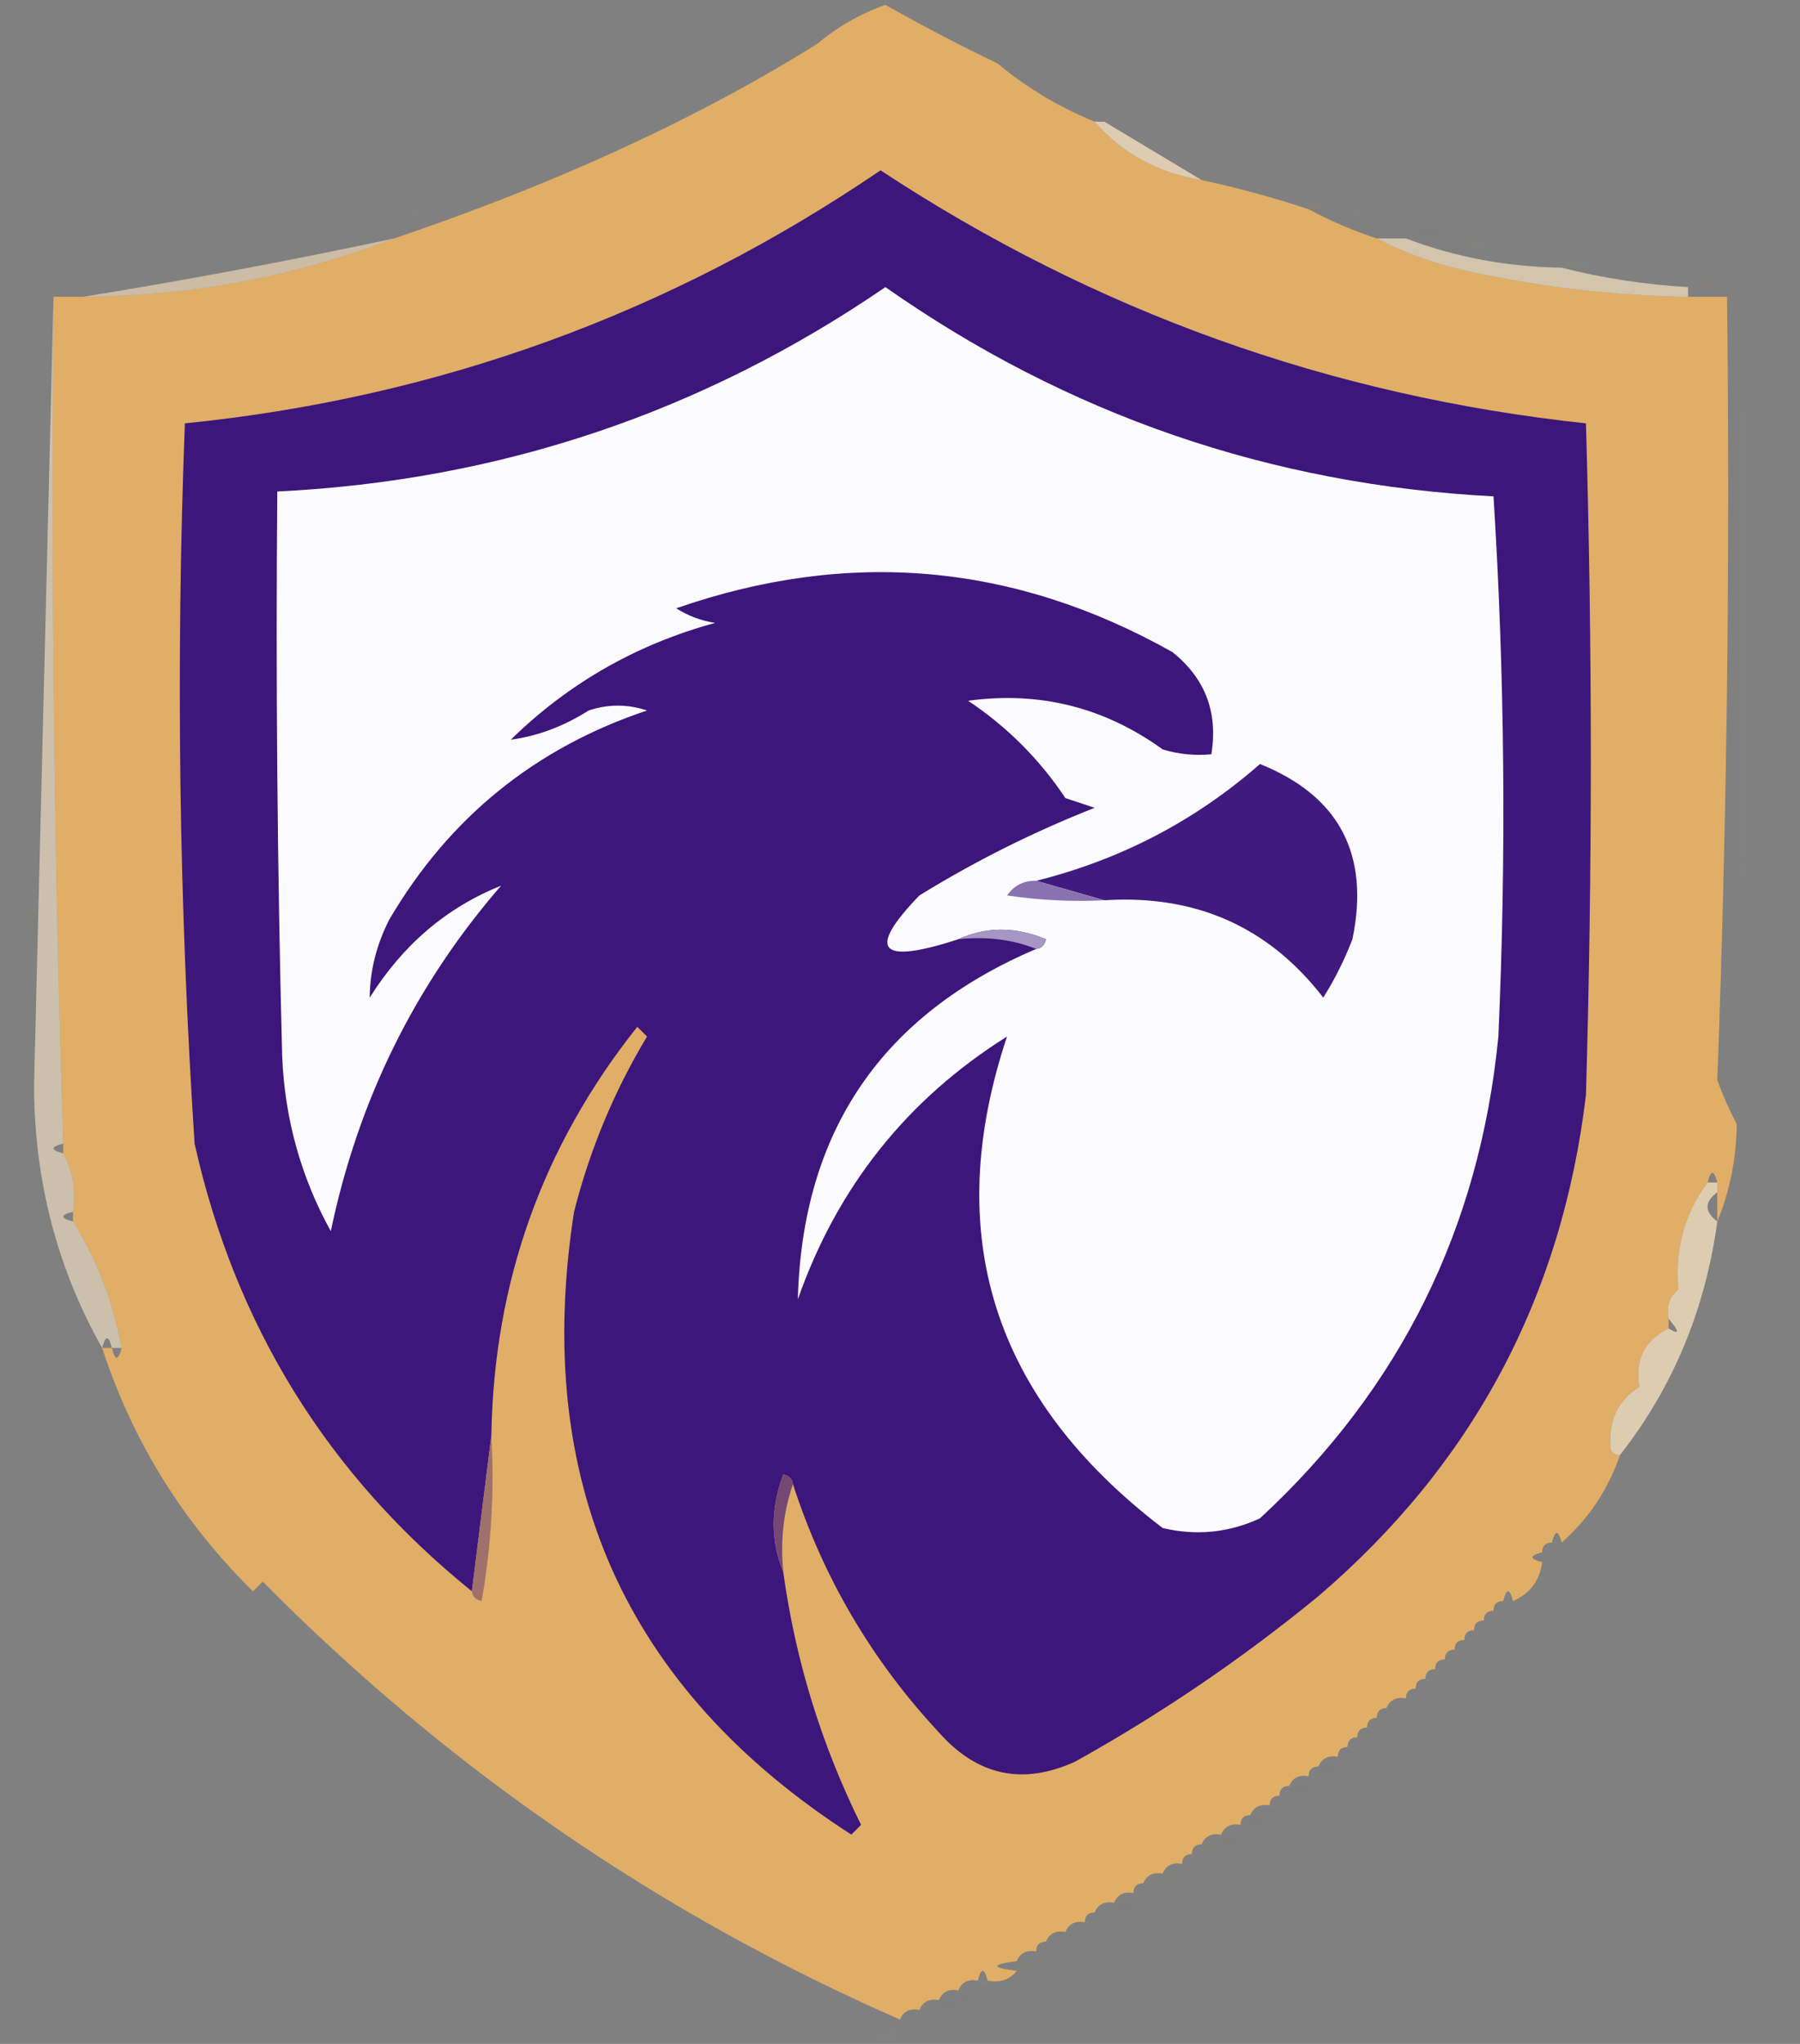 <?xml version="1.0" encoding="UTF-8"?>
<!DOCTYPE svg PUBLIC "-//W3C//DTD SVG 1.1//EN" "http://www.w3.org/Graphics/SVG/1.1/DTD/svg11.dtd">
<svg xmlns="http://www.w3.org/2000/svg" version="1.1" width="185px" height="210px" style="shape-rendering:geometricPrecision; text-rendering:geometricPrecision; image-rendering:optimizeQuality; fill-rule:evenodd; clip-rule:evenodd" xmlns:xlink="http://www.w3.org/1999/xlink">
<rect width="100%" height="100%" fill="#808080" stroke="none"/>
<g><path style="opacity:0.999" fill="#e0ae67" d="M 102.5,6.5 C 105.494,9 108.827,11 112.5,12.5C 115.336,15.757 119.003,17.756 123.5,18.5C 127.235,19.301 130.901,20.301 134.5,21.5C 136.679,22.677 139.013,23.677 141.5,24.5C 144.557,26.095 147.89,27.262 151.5,28C 158.758,29.552 166.091,30.386 173.5,30.5C 174.833,30.5 176.167,30.5 177.5,30.5C 177.828,57.407 177.495,84.241 176.5,111C 177.099,112.622 177.766,114.122 178.5,115.5C 178.451,119.078 177.785,122.411 176.5,125.5C 176.5,124.5 176.5,123.5 176.5,122.5C 176.5,122.167 176.5,121.833 176.5,121.5C 176.167,120.167 175.833,120.167 175.5,121.5C 173.126,124.686 172.126,128.353 172.5,132.5C 171.596,133.209 171.263,134.209 171.5,135.5C 171.5,135.833 171.5,136.167 171.5,136.5C 169.025,137.687 168.025,139.687 168.5,142.5C 166.386,143.784 165.386,145.784 165.5,148.5C 165.5,149.167 165.833,149.5 166.5,149.5C 165.277,153.049 163.277,156.049 160.5,158.5C 160.167,157.167 159.833,157.167 159.5,158.5C 158.833,158.5 158.5,158.833 158.5,159.5C 157.167,159.833 157.167,160.167 158.5,160.5C 158.262,162.404 157.262,163.738 155.5,164.5C 155.167,163.167 154.833,163.167 154.5,164.5C 153.833,164.5 153.5,164.833 153.5,165.5C 152.833,165.5 152.5,165.833 152.5,166.5C 151.833,166.5 151.5,166.833 151.5,167.5C 150.833,167.5 150.5,167.833 150.5,168.5C 149.833,168.5 149.5,168.833 149.5,169.5C 148.833,169.5 148.5,169.833 148.5,170.5C 147.833,170.5 147.5,170.833 147.5,171.5C 146.833,171.5 146.5,171.833 146.5,172.5C 145.833,172.5 145.5,172.833 145.5,173.5C 144.833,173.5 144.5,173.833 144.5,174.5C 143.508,174.328 142.842,174.662 142.5,175.5C 141.833,175.5 141.5,175.833 141.5,176.5C 140.833,176.5 140.5,176.833 140.5,177.5C 139.833,177.5 139.5,177.833 139.5,178.5C 138.833,178.5 138.5,178.833 138.5,179.5C 137.833,179.5 137.5,179.833 137.5,180.5C 136.508,180.328 135.842,180.662 135.5,181.5C 134.833,181.5 134.5,181.833 134.5,182.5C 133.508,182.328 132.842,182.662 132.5,183.5C 131.833,183.5 131.5,183.833 131.5,184.5C 130.833,184.5 130.5,184.833 130.5,185.5C 129.508,185.328 128.842,185.662 128.5,186.5C 127.833,186.5 127.5,186.833 127.5,187.5C 126.508,187.328 125.842,187.662 125.5,188.5C 124.508,188.328 123.842,188.662 123.5,189.5C 122.833,189.5 122.5,189.833 122.5,190.5C 121.833,190.5 121.5,190.833 121.5,191.5C 120.508,191.328 119.842,191.662 119.5,192.5C 118.508,192.328 117.842,192.662 117.5,193.5C 116.833,193.5 116.5,193.833 116.5,194.5C 115.508,194.328 114.842,194.662 114.5,195.5C 113.508,195.328 112.842,195.662 112.5,196.5C 111.833,196.5 111.5,196.833 111.5,197.5C 110.508,197.328 109.842,197.662 109.5,198.5C 108.508,198.328 107.842,198.662 107.5,199.5C 106.833,199.5 106.5,199.833 106.5,200.5C 105.508,200.328 104.842,200.662 104.5,201.5C 101.833,201.833 101.833,202.167 104.5,202.5C 103.791,203.404 102.791,203.737 101.5,203.5C 101.167,202.167 100.833,202.167 100.5,203.5C 99.508,203.328 98.842,203.662 98.5,204.5C 97.508,204.328 96.842,204.662 96.5,205.5C 95.508,205.328 94.842,205.662 94.5,206.5C 93.508,206.328 92.842,206.662 92.5,207.5C 67.867,196.722 46.034,181.722 27,162.5C 26.667,162.833 26.333,163.167 26,163.5C 18.789,156.408 13.623,148.074 10.5,138.5C 10.833,138.5 11.167,138.5 11.5,138.5C 11.833,139.833 12.167,139.833 12.5,138.5C 11.63,133.776 9.963,129.443 7.5,125.5C 7.5,125.167 7.5,124.833 7.5,124.5C 7.795,122.265 7.461,120.265 6.5,118.5C 6.5,118.167 6.5,117.833 6.5,117.5C 5.568,88.515 5.234,59.515 5.5,30.5C 6.5,30.5 7.5,30.5 8.5,30.5C 19.665,30.42 30.332,28.42 40.5,24.5C 57.147,18.876 71.647,12.209 84,4.5C 86.086,2.751 88.419,1.417 91,0.5C 94.793,2.646 98.626,4.646 102.5,6.5 Z"/></g>
<g><path style="opacity:0.016" fill="#febfbe" d="M 102.5,5.5 C 103.833,6.167 103.833,6.167 102.5,5.5 Z"/></g>
<g><path style="opacity:0.012" fill="#feffa9" d="M 113.5,11.5 C 114.833,12.167 114.833,12.167 113.5,11.5 Z"/></g>
<g><path style="opacity:0.765" fill="#f9e2c1" d="M 112.5,12.5 C 112.833,12.5 113.167,12.5 113.5,12.5C 116.833,14.5 120.167,16.5 123.5,18.5C 119.003,17.756 115.336,15.757 112.5,12.5 Z"/></g>
<g><path style="opacity:1" fill="#3d167b" d="M 81.5,152.5 C 81.44,151.957 81.107,151.624 80.5,151.5C 79.194,154.98 79.194,158.313 80.5,161.5C 81.745,170.57 84.411,179.236 88.5,187.5C 88.167,187.833 87.833,188.167 87.5,188.5C 64.204,173.487 54.704,152.154 59,124.5C 60.63,118.101 63.13,112.101 66.5,106.5C 66.167,106.167 65.833,105.833 65.5,105.5C 55.752,117.74 50.752,131.74 50.5,147.5C 49.833,152.833 49.167,158.167 48.5,163.5C 33.678,151.534 24.178,136.201 20,117.5C 18.393,92.869 18.059,68.203 19,43.5C 45.069,40.867 68.902,32.2 90.5,17.5C 112.551,32.017 136.718,40.684 163,43.5C 163.667,66.5 163.667,89.5 163,112.5C 160.531,133.272 151.365,150.439 135.5,164C 127.686,170.409 119.353,176.075 110.5,181C 105.113,183.456 100.446,182.456 96.5,178C 89.615,170.613 84.615,162.113 81.5,152.5 Z"/></g>
<g><path style="opacity:0.016" fill="#ffe9a9" d="M 134.5,21.5 C 134.897,20.475 135.563,20.308 136.5,21C 135.906,21.464 135.239,21.631 134.5,21.5 Z"/></g>
<g><path style="opacity:0.016" fill="#ffd5a9" d="M 41.5,22.5 C 41.897,21.475 42.563,21.308 43.5,22C 42.906,22.464 42.239,22.631 41.5,22.5 Z"/></g>
<g><path style="opacity:0.016" fill="#ffe9a9" d="M 138.5,22.5 C 138.897,21.475 139.563,21.308 140.5,22C 139.906,22.464 139.239,22.631 138.5,22.5 Z"/></g>
<g><path style="opacity:0.004" fill="#feff00" d="M 32.5,23.5 C 33.833,24.167 33.833,24.167 32.5,23.5 Z"/></g>
<g><path style="opacity:0.004" fill="#f2d9c1" d="M 144.5,24.5 C 145.601,23.402 146.934,23.235 148.5,24C 147.207,24.49 145.873,24.657 144.5,24.5 Z"/></g>
<g><path style="opacity:0.016" fill="#ffdab9" d="M 150.5,25.5 C 151.251,24.427 152.251,24.26 153.5,25C 152.552,25.483 151.552,25.649 150.5,25.5 Z"/></g>
<g><path style="opacity:0.655" fill="#f4dbb9" d="M 40.5,24.5 C 30.332,28.42 19.665,30.42 8.5,30.5C 19.102,28.79 29.769,26.79 40.5,24.5 Z"/></g>
<g><path style="opacity:0.004" fill="#000000" d="M 16.5,26.5 C 17.833,27.167 17.833,27.167 16.5,26.5 Z"/></g>
<g><path style="opacity:0.706" fill="#f5dfc0" d="M 141.5,24.5 C 142.5,24.5 143.5,24.5 144.5,24.5C 149.542,26.42 154.875,27.42 160.5,27.5C 164.639,28.563 168.972,29.23 173.5,29.5C 173.5,29.833 173.5,30.167 173.5,30.5C 166.091,30.386 158.758,29.552 151.5,28C 147.89,27.262 144.557,26.095 141.5,24.5 Z"/></g>
<g><path style="opacity:0.02" fill="#ebe0b7" d="M 160.5,27.5 C 161.601,26.402 162.934,26.235 164.5,27C 163.207,27.49 161.873,27.657 160.5,27.5 Z"/></g>
<g><path style="opacity:0.004" fill="#fe0000" d="M 165.5,26.5 C 166.833,27.167 166.833,27.167 165.5,26.5 Z"/></g>
<g><path style="opacity:0.008" fill="#ffde73" d="M 173.5,29.5 C 174.601,28.402 175.934,28.235 177.5,29C 176.207,29.49 174.873,29.657 173.5,29.5 Z"/></g>
<g><path style="opacity:1" fill="#fbfafc" d="M 106.5,97.5 C 107.043,97.44 107.376,97.107 107.5,96.5C 104.355,95.197 101.355,95.197 98.5,96.5C 90.358,99.158 89.025,97.658 94.5,92C 100.221,88.473 106.221,85.473 112.5,83C 111.5,82.667 110.5,82.333 109.5,82C 106.833,78 103.5,74.667 99.5,72C 106.831,70.999 113.498,72.666 119.5,77C 121.134,77.493 122.801,77.66 124.5,77.5C 125.204,73.197 123.87,69.697 120.5,67C 104.211,57.84 87.211,56.34 69.5,62.5C 70.729,63.281 72.062,63.781 73.5,64C 65.424,66.202 58.424,70.202 52.5,76C 55.275,75.626 57.942,74.626 60.5,73C 62.5,72.333 64.5,72.333 66.5,73C 54.983,76.85 46.149,84.017 40,94.5C 38.686,97.089 38.019,99.756 38,102.5C 41.407,97.07 45.907,93.237 51.5,91C 42.638,101.224 36.805,113.058 34,126.5C 30.927,120.94 29.26,114.94 29,108.5C 28.5,89.169 28.333,69.836 28.5,50.5C 51.351,49.383 72.185,42.383 91,29.5C 109.735,42.634 130.568,49.801 153.5,51C 154.659,69.427 154.825,87.927 154,106.5C 152.08,126.173 143.913,142.673 129.5,156C 126.298,157.483 122.964,157.817 119.5,157C 102.043,143.676 96.71,126.843 103.5,106.5C 93.226,112.949 86.06,121.949 82,133.5C 82.455,116.257 90.622,104.257 106.5,97.5 Z"/></g>
<g><path style="opacity:0.02" fill="#ffcf9a" d="M 178.5,115.5 C 178.333,87.165 178.5,58.831 179,30.5C 179.83,59.003 179.664,87.336 178.5,115.5 Z"/></g>
<g><path style="opacity:1" fill="#401a7e" d="M 113.5,92.5 C 111.167,91.833 108.833,91.167 106.5,90.5C 115.183,88.326 122.85,84.326 129.5,78.5C 137.64,81.776 140.807,87.776 139,96.5C 138.185,98.623 137.185,100.623 136,102.5C 130.391,95.23 122.891,91.896 113.5,92.5 Z"/></g>
<g><path style="opacity:1" fill="#8a72b0" d="M 106.5,90.5 C 108.833,91.167 111.167,91.833 113.5,92.5C 110.15,92.665 106.817,92.498 103.5,92C 104.244,90.961 105.244,90.461 106.5,90.5 Z"/></g>
<g><path style="opacity:1" fill="#a795c4" d="M 98.5,96.5 C 101.355,95.197 104.355,95.197 107.5,96.5C 107.376,97.107 107.043,97.44 106.5,97.5C 104.052,96.527 101.385,96.194 98.5,96.5 Z"/></g>
<g><path style="opacity:0.004" fill="#fffeab" d="M 3.5,111.5 C 2.336,84.67 2.17,57.67 3,30.5C 3.5,57.498 3.667,84.498 3.5,111.5 Z"/></g>
<g><path style="opacity:0.659" fill="#f2e0c4" d="M 5.5,30.5 C 5.234,59.515 5.568,88.515 6.5,117.5C 5.167,117.833 5.167,118.167 6.5,118.5C 7.461,120.265 7.795,122.265 7.5,124.5C 6.167,124.833 6.167,125.167 7.5,125.5C 9.963,129.443 11.63,133.776 12.5,138.5C 12.167,138.5 11.833,138.5 11.5,138.5C 11.167,137.167 10.833,137.167 10.5,138.5C 5.856,130.265 3.523,121.265 3.5,111.5C 4.167,84.5 4.833,57.5 5.5,30.5 Z"/></g>
<g><path style="opacity:0.827" fill="#f1dcbb" d="M 175.5,121.5 C 175.833,121.5 176.167,121.5 176.5,121.5C 176.5,121.833 176.5,122.167 176.5,122.5C 175.167,123.5 175.167,124.5 176.5,125.5C 175.275,134.543 171.942,142.543 166.5,149.5C 165.833,149.5 165.5,149.167 165.5,148.5C 165.386,145.784 166.386,143.784 168.5,142.5C 168.025,139.687 169.025,137.687 171.5,136.5C 172.644,137.183 172.644,136.849 171.5,135.5C 171.263,134.209 171.596,133.209 172.5,132.5C 172.126,128.353 173.126,124.686 175.5,121.5 Z"/></g>
<g><path style="opacity:1" fill="#744872" d="M 81.5,152.5 C 80.523,155.287 80.19,158.287 80.5,161.5C 79.194,158.313 79.194,154.98 80.5,151.5C 81.107,151.624 81.44,151.957 81.5,152.5 Z"/></g>
<g><path style="opacity:0.02" fill="#cbcccb" d="M 159.5,158.5 C 159.833,158.5 160.167,158.5 160.5,158.5C 160.315,159.17 159.981,159.17 159.5,158.5 Z"/></g>
<g><path style="opacity:1" fill="#a0716b" d="M 50.5,147.5 C 50.829,153.206 50.495,158.872 49.5,164.5C 48.893,164.376 48.56,164.043 48.5,163.5C 49.167,158.167 49.833,152.833 50.5,147.5 Z"/></g>
<g><path style="opacity:0.016" fill="#bebf7e" d="M 158.5,159.5 C 158.833,159.5 159.167,159.5 159.5,159.5C 159.315,160.17 158.981,160.17 158.5,159.5 Z"/></g>
<g><path style="opacity:0.016" fill="#febfbe" d="M 154.5,164.5 C 154.833,164.5 155.167,164.5 155.5,164.5C 155.315,165.17 154.981,165.17 154.5,164.5 Z"/></g>
<g><path style="opacity:0.016" fill="#bebfbe" d="M 153.5,165.5 C 153.833,165.5 154.167,165.5 154.5,165.5C 154.315,166.17 153.981,166.17 153.5,165.5 Z"/></g>
<g><path style="opacity:0.016" fill="#bebf7e" d="M 152.5,166.5 C 152.833,166.5 153.167,166.5 153.5,166.5C 153.315,167.17 152.981,167.17 152.5,166.5 Z"/></g>
<g><path style="opacity:0.016" fill="#febf7e" d="M 151.5,167.5 C 151.833,167.5 152.167,167.5 152.5,167.5C 152.315,168.17 151.981,168.17 151.5,167.5 Z"/></g>
<g><path style="opacity:0.016" fill="#bebf7e" d="M 150.5,168.5 C 150.833,168.5 151.167,168.5 151.5,168.5C 151.315,169.17 150.981,169.17 150.5,168.5 Z"/></g>
<g><path style="opacity:0.016" fill="#febf7e" d="M 149.5,169.5 C 149.833,169.5 150.167,169.5 150.5,169.5C 150.315,170.17 149.981,170.17 149.5,169.5 Z"/></g>
<g><path style="opacity:0.016" fill="#febfbe" d="M 148.5,170.5 C 148.833,170.5 149.167,170.5 149.5,170.5C 149.315,171.17 148.981,171.17 148.5,170.5 Z"/></g>
<g><path style="opacity:0.016" fill="#bebf7e" d="M 147.5,171.5 C 147.833,171.5 148.167,171.5 148.5,171.5C 148.315,172.17 147.981,172.17 147.5,171.5 Z"/></g>
<g><path style="opacity:0.016" fill="#febf7e" d="M 146.5,172.5 C 146.833,172.5 147.167,172.5 147.5,172.5C 147.315,173.17 146.981,173.17 146.5,172.5 Z"/></g>
<g><path style="opacity:0.016" fill="#febfbe" d="M 145.5,173.5 C 145.833,173.5 146.167,173.5 146.5,173.5C 146.315,174.17 145.981,174.17 145.5,173.5 Z"/></g>
<g><path style="opacity:0.004" fill="#fefffe" d="M 144.5,174.5 C 144.833,174.5 145.167,174.5 145.5,174.5C 145.315,175.17 144.981,175.17 144.5,174.5 Z"/></g>
<g><path style="opacity:0.008" fill="#f1e2e1" d="M 142.5,176.5 C 142.5,176.167 142.5,175.833 142.5,175.5C 143.167,175.5 143.833,175.5 144.5,175.5C 144.158,176.338 143.492,176.672 142.5,176.5 Z"/></g>
<g><path style="opacity:0.02" fill="#cbcc98" d="M 141.5,176.5 C 141.833,176.5 142.167,176.5 142.5,176.5C 142.315,177.17 141.981,177.17 141.5,176.5 Z"/></g>
<g><path style="opacity:0.016" fill="#bebf7e" d="M 140.5,177.5 C 140.833,177.5 141.167,177.5 141.5,177.5C 141.315,178.17 140.981,178.17 140.5,177.5 Z"/></g>
<g><path style="opacity:0.016" fill="#febfbe" d="M 139.5,178.5 C 139.833,178.5 140.167,178.5 140.5,178.5C 140.315,179.17 139.981,179.17 139.5,178.5 Z"/></g>
<g><path style="opacity:0.008" fill="#fefffe" d="M 138.5,179.5 C 138.833,179.5 139.167,179.5 139.5,179.5C 139.315,180.17 138.981,180.17 138.5,179.5 Z"/></g>
<g><path style="opacity:0.004" fill="#fefffe" d="M 137.5,180.5 C 137.833,180.5 138.167,180.5 138.5,180.5C 138.315,181.17 137.981,181.17 137.5,180.5 Z"/></g>
<g><path style="opacity:0.004" fill="#ffe2e1" d="M 135.5,182.5 C 135.5,182.167 135.5,181.833 135.5,181.5C 136.167,181.5 136.833,181.5 137.5,181.5C 137.158,182.338 136.492,182.672 135.5,182.5 Z"/></g>
<g><path style="opacity:0.012" fill="#feaaa9" d="M 134.5,182.5 C 134.833,182.5 135.167,182.5 135.5,182.5C 135.315,183.17 134.981,183.17 134.5,182.5 Z"/></g>
<g><path style="opacity:0.004" fill="#e7e1b3" d="M 132.5,184.5 C 132.5,184.167 132.5,183.833 132.5,183.5C 133.167,183.5 133.833,183.5 134.5,183.5C 134.158,184.338 133.492,184.672 132.5,184.5 Z"/></g>
<g><path style="opacity:0.012" fill="#feffa9" d="M 131.5,184.5 C 131.833,184.5 132.167,184.5 132.5,184.5C 132.315,185.17 131.981,185.17 131.5,184.5 Z"/></g>
<g><path style="opacity:0.008" fill="#fefffe" d="M 130.5,185.5 C 130.833,185.5 131.167,185.5 131.5,185.5C 131.315,186.17 130.981,186.17 130.5,185.5 Z"/></g>
<g><path style="opacity:0.004" fill="#ffe9d3" d="M 128.5,187.5 C 128.5,187.167 128.5,186.833 128.5,186.5C 129.167,186.5 129.833,186.5 130.5,186.5C 130.158,187.338 129.492,187.672 128.5,187.5 Z"/></g>
<g><path style="opacity:0.012" fill="#feffa9" d="M 127.5,187.5 C 127.833,187.5 128.167,187.5 128.5,187.5C 128.315,188.17 127.981,188.17 127.5,187.5 Z"/></g>
<g><path style="opacity:0.004" fill="#ffeddc" d="M 125.5,189.5 C 125.5,189.167 125.5,188.833 125.5,188.5C 126.167,188.5 126.833,188.5 127.5,188.5C 127.158,189.338 126.492,189.672 125.5,189.5 Z"/></g>
<g><path style="opacity:0.012" fill="#c9c593" d="M 123.5,190.5 C 123.5,190.167 123.5,189.833 123.5,189.5C 124.167,189.5 124.833,189.5 125.5,189.5C 125.158,190.338 124.492,190.672 123.5,190.5 Z"/></g>
<g><path style="opacity:0.012" fill="#a9aa54" d="M 122.5,190.5 C 122.833,190.5 123.167,190.5 123.5,190.5C 123.315,191.17 122.981,191.17 122.5,190.5 Z"/></g>
<g><path style="opacity:0.008" fill="#feff7e" d="M 121.5,191.5 C 121.833,191.5 122.167,191.5 122.5,191.5C 122.315,192.17 121.981,192.17 121.5,191.5 Z"/></g>
<g><path style="opacity:0.004" fill="#fffed5" d="M 119.5,193.5 C 119.5,193.167 119.5,192.833 119.5,192.5C 120.167,192.5 120.833,192.5 121.5,192.5C 121.158,193.338 120.492,193.672 119.5,193.5 Z"/></g>
<g><path style="opacity:0.012" fill="#ff9b7b" d="M 117.5,194.5 C 117.5,194.167 117.5,193.833 117.5,193.5C 118.167,193.5 118.833,193.5 119.5,193.5C 119.158,194.338 118.492,194.672 117.5,194.5 Z"/></g>
<g><path style="opacity:0.008" fill="#feff7e" d="M 116.5,194.5 C 116.833,194.5 117.167,194.5 117.5,194.5C 117.315,195.17 116.981,195.17 116.5,194.5 Z"/></g>
<g><path style="opacity:0.004" fill="#ffe9e9" d="M 114.5,196.5 C 114.5,196.167 114.5,195.833 114.5,195.5C 115.167,195.5 115.833,195.5 116.5,195.5C 116.158,196.338 115.492,196.672 114.5,196.5 Z"/></g>
<g><path style="opacity:0.008" fill="#ffac80" d="M 112.5,197.5 C 112.5,197.167 112.5,196.833 112.5,196.5C 113.167,196.5 113.833,196.5 114.5,196.5C 114.158,197.338 113.492,197.672 112.5,197.5 Z"/></g>
<g><path style="opacity:0.016" fill="#bebfbe" d="M 111.5,197.5 C 111.833,197.5 112.167,197.5 112.5,197.5C 112.315,198.17 111.981,198.17 111.5,197.5 Z"/></g>
<g><path style="opacity:0.012" fill="#feaaa9" d="M 109.5,198.5 C 110.833,199.167 110.833,199.167 109.5,198.5 Z"/></g>
<g><path style="opacity:0.008" fill="#ffe2c5" d="M 107.5,200.5 C 107.5,200.167 107.5,199.833 107.5,199.5C 108.167,199.5 108.833,199.5 109.5,199.5C 109.158,200.338 108.492,200.672 107.5,200.5 Z"/></g>
<g><path style="opacity:0.008" fill="#fe7f7e" d="M 106.5,200.5 C 106.833,200.5 107.167,200.5 107.5,200.5C 107.315,201.17 106.981,201.17 106.5,200.5 Z"/></g>
<g><path style="opacity:0.004" fill="#fffe7a" d="M 104.5,202.5 C 104.5,202.167 104.5,201.833 104.5,201.5C 105.167,201.5 105.833,201.5 106.5,201.5C 106.158,202.338 105.492,202.672 104.5,202.5 Z"/></g>
<g><path style="opacity:0.016" fill="#feffbe" d="M 100.5,203.5 C 100.833,203.5 101.167,203.5 101.5,203.5C 101.315,204.17 100.981,204.17 100.5,203.5 Z"/></g>
<g><path style="opacity:0.004" fill="#ff7d3c" d="M 98.5,205.5 C 98.5,205.167 98.5,204.833 98.5,204.5C 99.167,204.5 99.833,204.5 100.5,204.5C 100.158,205.338 99.492,205.672 98.5,205.5 Z"/></g>
<g><path style="opacity:0.004" fill="#ffe9d3" d="M 96.5,206.5 C 96.5,206.167 96.5,205.833 96.5,205.5C 97.167,205.5 97.833,205.5 98.5,205.5C 98.158,206.338 97.492,206.672 96.5,206.5 Z"/></g>
<g><path style="opacity:0.012" fill="#ffc072" d="M 94.5,207.5 C 94.5,207.167 94.5,206.833 94.5,206.5C 95.167,206.5 95.833,206.5 96.5,206.5C 96.158,207.338 95.492,207.672 94.5,207.5 Z"/></g>
<g><path style="opacity:0.008" fill="#e9e97f" d="M 92.5,208.5 C 92.5,208.167 92.5,207.833 92.5,207.5C 93.167,207.5 93.833,207.5 94.5,207.5C 94.158,208.338 93.492,208.672 92.5,208.5 Z"/></g>
<g><path style="opacity:0.012" fill="#fefffe" d="M 89.5,209.5 C 90.209,208.596 91.209,208.263 92.5,208.5C 92.5,208.833 92.5,209.167 92.5,209.5C 91.5,209.5 90.5,209.5 89.5,209.5 Z"/></g>
</svg>

